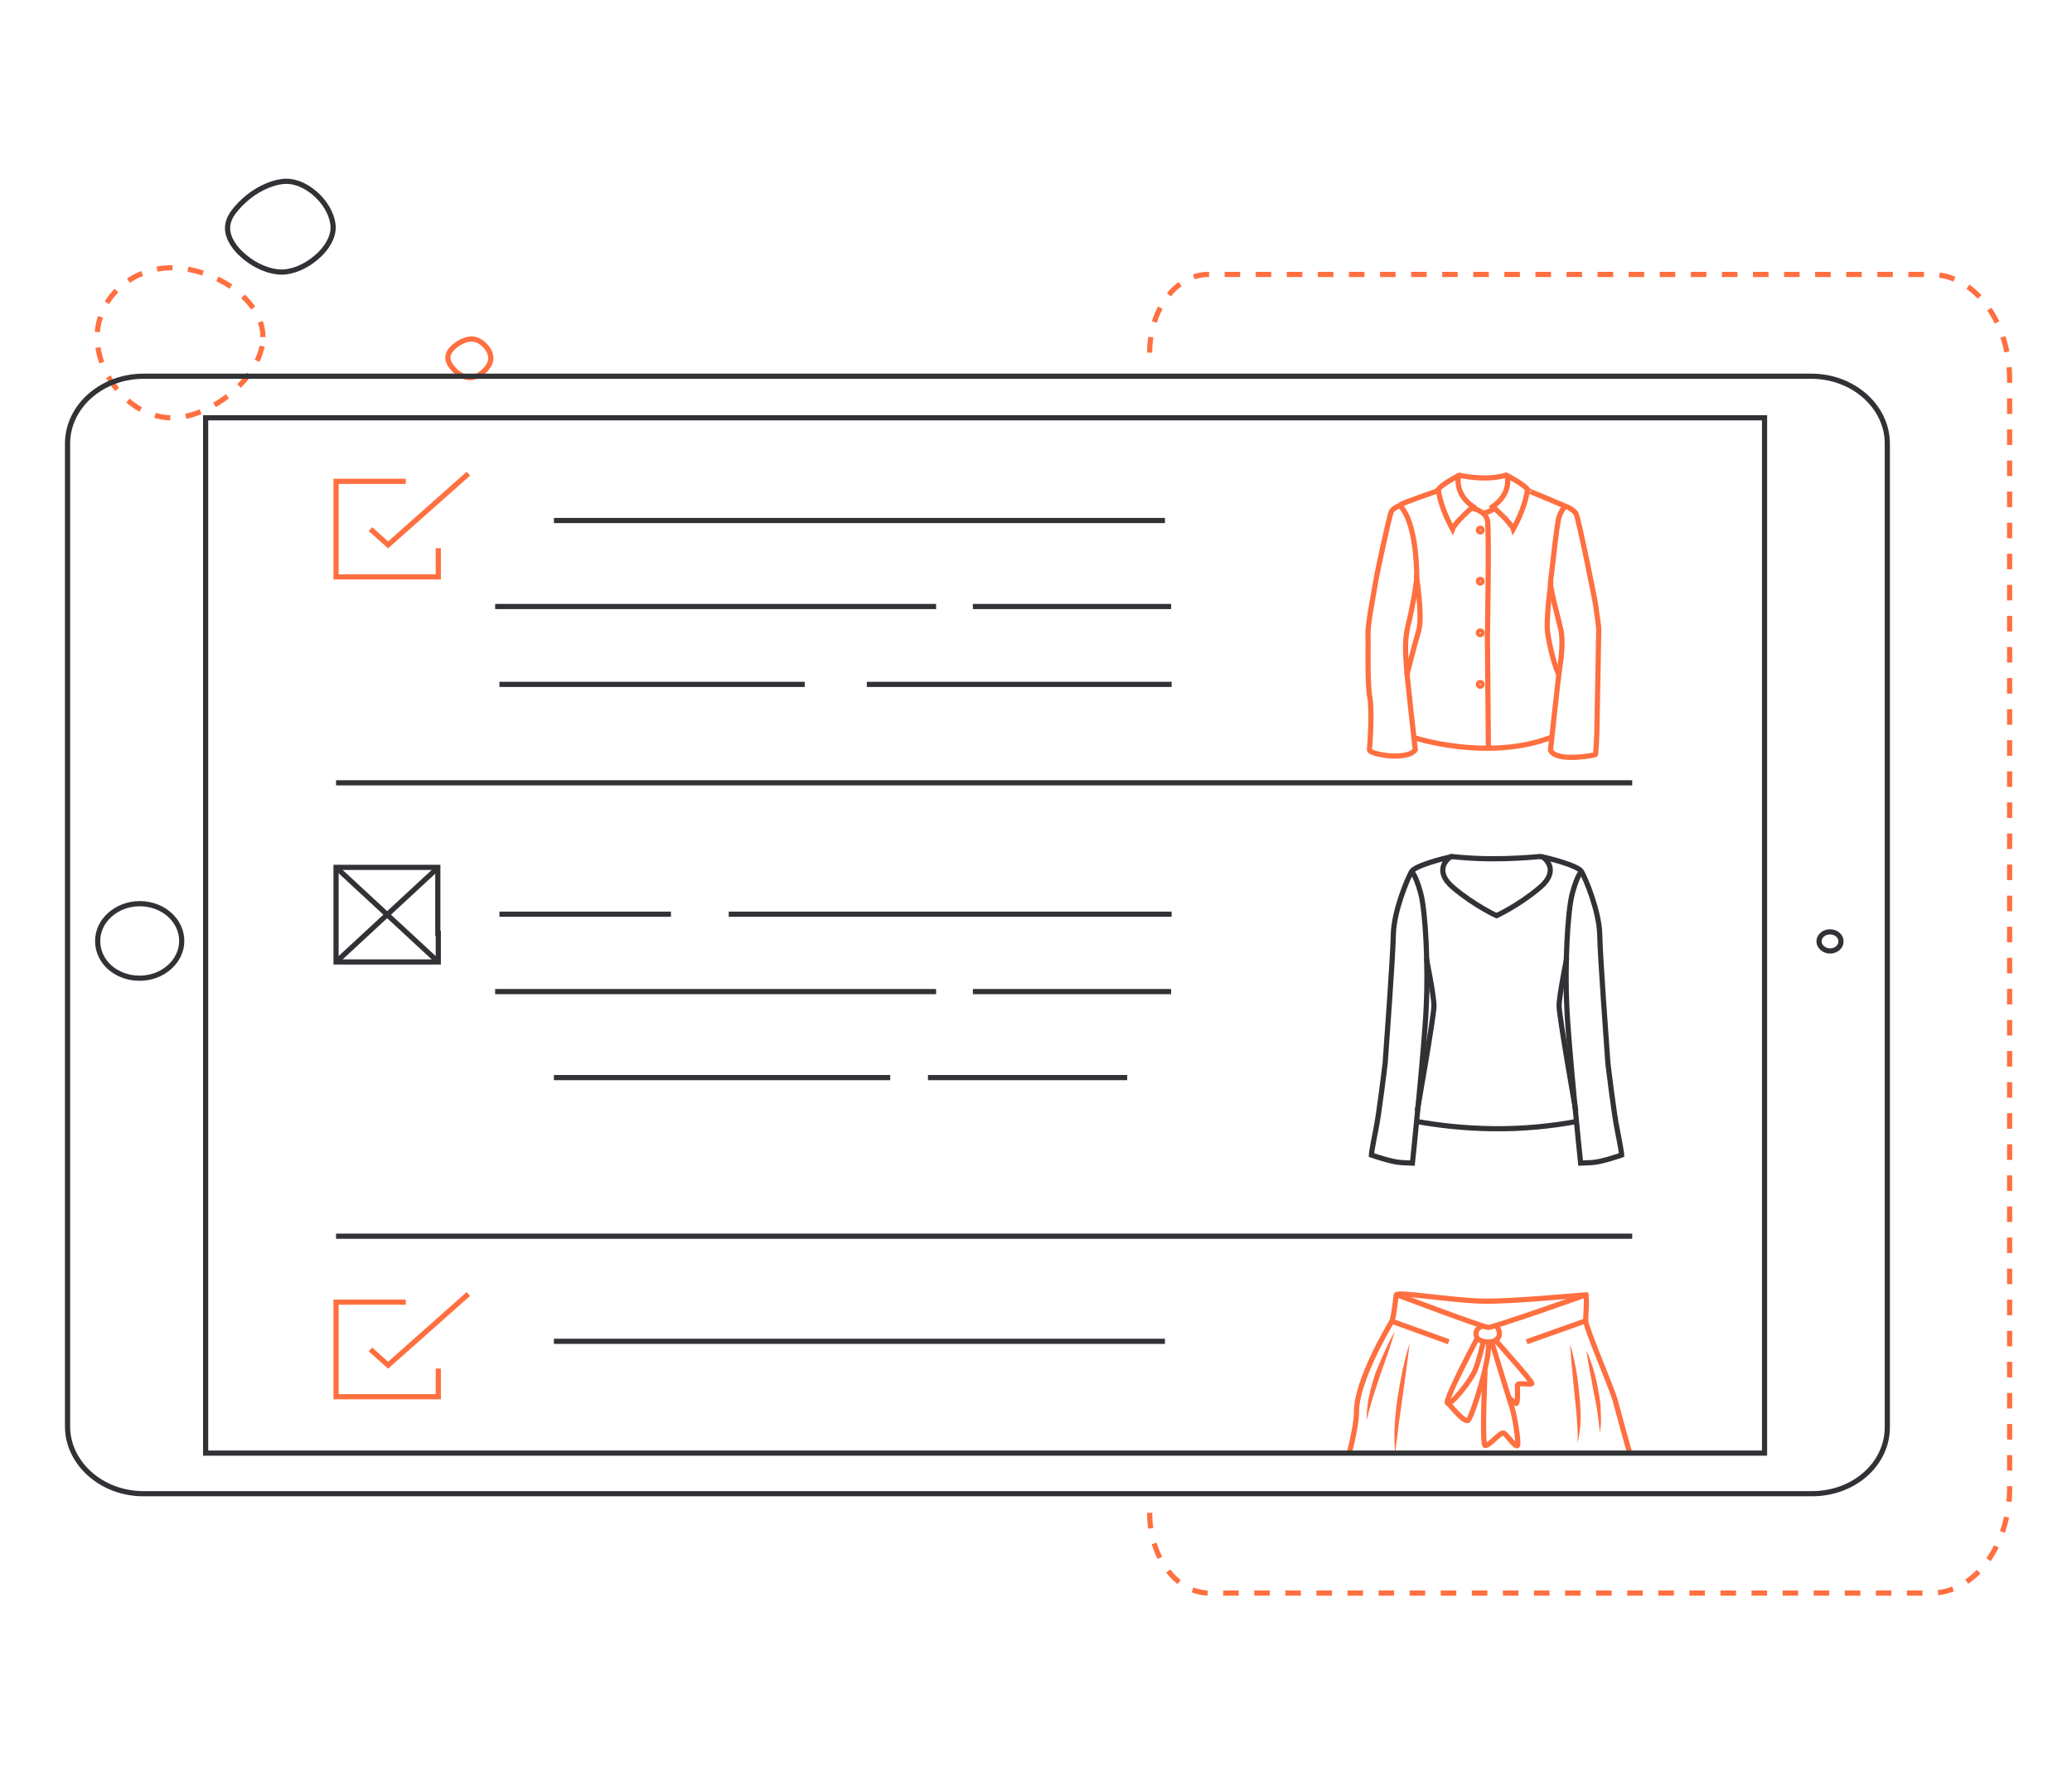 <svg width="400" height="342" viewBox="0 0 400 342" fill="none" xmlns="http://www.w3.org/2000/svg">
<path d="M281.614 91.814C281.43 92.46 280.969 95.411 284.381 97.809C284.381 97.809 280.877 100.853 280.415 102.144C279.862 101.129 279.216 99.838 278.663 98.362C278.11 96.887 277.833 95.596 277.648 94.489C278.017 94.028 278.571 93.474 281.522 91.814C281.614 91.722 281.614 91.722 281.614 91.814Z" stroke="#FF6F40" stroke-miterlimit="10"/>
<path d="M290.931 91.814C291.115 92.46 291.577 95.411 288.164 97.809C288.164 97.809 291.669 100.853 292.13 102.144C292.683 101.129 293.329 99.838 293.882 98.362C294.436 96.887 294.712 95.596 294.897 94.489C294.528 94.028 293.975 93.474 291.023 91.814C290.931 91.722 290.839 91.722 290.931 91.814Z" stroke="#FF6F40" stroke-miterlimit="10"/>
<path d="M277.742 94.673C277.742 94.673 270.548 97.163 270.363 97.44C270.179 97.717 268.98 97.993 268.611 98.731C268.242 99.469 265.844 110.445 265.475 112.843C265.106 115.241 263.999 120.498 264.091 122.619C264.184 124.648 263.907 131.842 264.46 134.701C264.921 137.561 264.46 143.924 264.368 144.755C264.276 145.585 271.562 146.968 273.222 144.755C273.222 144.755 271.47 129.444 271.47 127.969C271.378 126.493 271.101 123.541 271.839 120.682C272.577 117.823 273.591 112.197 273.499 111.09C273.499 110.076 273.407 100.76 270.271 97.625" stroke="#FF6F40" stroke-miterlimit="10"/>
<path d="M273.407 110.998C273.407 110.998 274.698 119.022 273.868 121.789C273.038 124.556 271.562 130.459 271.562 130.459" stroke="#FF6F40" stroke-miterlimit="10"/>
<path d="M272.859 142.357C272.859 142.357 287.063 147.06 299.422 142.357" stroke="#FF6F40" stroke-miterlimit="10"/>
<path d="M284.105 98.086C284.105 98.086 286.78 98.547 287.149 100.484C287.518 102.421 287.149 122.619 287.149 122.619L287.334 144.478" stroke="#FF6F40" stroke-miterlimit="10"/>
<path d="M281.617 91.722C281.617 91.722 286.967 93.013 291.025 91.629" stroke="#FF6F40" stroke-miterlimit="10"/>
<path d="M286.41 99.1C286.41 99.1 288.07 98.639 288.624 97.993" stroke="#FF6F40" stroke-miterlimit="10"/>
<path d="M294.805 94.673C294.805 94.581 302.183 97.717 302.183 97.717C302.183 97.717 303.843 98.27 304.304 99.285C304.766 100.299 307.994 116.071 308.086 117.085C308.178 118.1 308.639 120.59 308.639 121.605C308.639 122.619 308.27 141.158 308.27 141.619C308.27 142.08 308.086 145.585 307.994 145.677C307.901 145.769 300.523 147.245 299.324 144.847C299.324 144.847 300.707 131.566 301.169 128.522C301.63 125.571 301.63 123.08 301.353 121.697C301.076 120.313 299.14 113.304 299.324 112.289C299.508 111.275 300.523 101.129 300.984 99.746C301.538 98.362 302.091 97.717 302.091 97.717" stroke="#FF6F40" stroke-miterlimit="10"/>
<path d="M299.418 112.197C299.418 112.197 298.403 119.668 298.772 122.158C299.141 124.74 300.248 129.26 301.078 130.459" stroke="#FF6F40" stroke-miterlimit="10"/>
<path d="M285.763 102.697C285.967 102.697 286.132 102.532 286.132 102.328C286.132 102.125 285.967 101.959 285.763 101.959C285.56 101.959 285.395 102.125 285.395 102.328C285.395 102.532 285.56 102.697 285.763 102.697Z" stroke="#FF6F40" stroke-miterlimit="10"/>
<path d="M285.763 112.566C285.967 112.566 286.132 112.401 286.132 112.197C286.132 111.993 285.967 111.828 285.763 111.828C285.56 111.828 285.395 111.993 285.395 112.197C285.395 112.401 285.56 112.566 285.763 112.566Z" stroke="#FF6F40" stroke-miterlimit="10"/>
<path d="M285.763 122.527C285.967 122.527 286.132 122.362 286.132 122.158C286.132 121.954 285.967 121.789 285.763 121.789C285.56 121.789 285.395 121.954 285.395 122.158C285.395 122.362 285.56 122.527 285.763 122.527Z" stroke="#FF6F40" stroke-miterlimit="10"/>
<path d="M285.763 132.488C285.967 132.488 286.132 132.323 286.132 132.119C286.132 131.915 285.967 131.75 285.763 131.75C285.56 131.75 285.395 131.915 285.395 132.119C285.395 132.323 285.56 132.488 285.763 132.488Z" stroke="#FF6F40" stroke-miterlimit="10"/>
<path d="M260.492 280.519C261.322 277.198 261.876 274.247 261.876 272.494C261.876 266.407 268.332 255.708 268.701 255.063C269.07 254.325 269.531 249.99 269.531 249.99C269.623 249.252 280.506 251.097 286.501 251.189C291.851 251.281 305.316 249.99 305.962 249.99C306.054 249.99 306.054 249.99 306.054 250.082C306.515 250.544 306.054 253.679 306.146 255.063C306.239 256.539 311.035 267.698 311.773 270.189C312.141 271.572 313.34 275.999 314.632 280.611" stroke="#FF6F40" stroke-miterlimit="10"/>
<path d="M269.535 249.898C269.535 249.898 286.413 256.262 287.336 256.262C288.258 256.262 306.52 249.898 306.243 249.898" stroke="#FF6F40" stroke-miterlimit="10"/>
<path d="M286.233 255.985C286.233 255.985 284.573 256.354 285.034 258.014C285.495 259.674 291.214 259.674 288.908 255.893" stroke="#FF6F40" stroke-miterlimit="10"/>
<path d="M285.213 258.291C285.213 258.291 279.034 269.912 279.403 270.834C279.772 271.757 283.922 266.592 284.752 264.563C285.582 262.534 286.32 259.121 286.32 259.121" stroke="#FF6F40" stroke-miterlimit="10"/>
<path d="M279.492 270.742C279.492 270.742 282.72 274.892 283.458 274.155C284.196 273.509 288.07 261.427 287.24 258.936" stroke="#FF6F40" stroke-miterlimit="10"/>
<path d="M286.689 264.563C286.689 264.563 286.044 278.674 286.689 279.043C287.335 279.32 289.641 276.368 290.286 276.645C290.932 276.922 292.592 279.596 292.961 279.043C293.238 278.49 292.408 272.956 291.67 271.019C291.024 269.082 287.981 259.029 287.981 259.029" stroke="#FF6F40" stroke-miterlimit="10"/>
<path d="M288.723 258.752C288.723 258.752 295.732 266.592 295.732 267.053C295.732 267.422 293.058 266.868 292.965 267.33C292.873 267.791 293.15 271.203 292.596 270.927C292.135 270.65 291.121 269.635 291.121 269.635" stroke="#FF6F40" stroke-miterlimit="10"/>
<path d="M306.148 254.971L294.711 259.029" stroke="#FF6F40" stroke-miterlimit="10"/>
<path d="M268.703 255.063L279.679 259.029" stroke="#FF6F40" stroke-miterlimit="10"/>
<path d="M269.262 257C268.432 259.951 267.417 262.718 266.403 265.577C265.942 266.961 265.48 268.436 265.019 269.82C264.558 271.295 264.189 272.679 263.82 274.155C263.82 272.587 264.005 271.111 264.281 269.635C264.558 268.16 265.019 266.684 265.48 265.208C266.587 262.441 267.786 259.674 269.262 257Z" fill="#FF6F40"/>
<path d="M269.344 280.519C269.16 278.766 269.16 276.922 269.252 275.169C269.344 273.417 269.529 271.572 269.805 269.82C270.359 266.315 271.004 262.81 272.111 259.398C271.742 262.902 271.189 266.407 270.728 269.912L269.99 275.169C269.805 277.014 269.529 278.766 269.344 280.519Z" fill="#FF6F40"/>
<path d="M303.109 259.49C304.032 262.626 304.585 265.762 304.862 268.99C305.046 270.558 305.138 272.218 305.138 273.786C305.138 275.354 304.954 277.014 304.493 278.582C304.677 277.014 304.493 275.354 304.401 273.786C304.308 272.218 304.124 270.65 303.939 268.99C303.663 265.854 303.294 262.718 303.109 259.49Z" fill="#FF6F40"/>
<path d="M306.254 260.689C307.361 263.179 308.099 265.762 308.56 268.436C308.836 269.727 309.021 271.111 309.021 272.494C309.113 273.878 309.113 275.261 308.836 276.553C308.744 275.169 308.56 273.878 308.375 272.587C308.191 271.295 307.914 269.912 307.637 268.621C307.176 265.946 306.623 263.364 306.254 260.689Z" fill="#FF6F40"/>
<path d="M289.087 176.852C289.087 176.852 284.752 174.915 280.51 171.318C276.728 168.09 279.403 165.784 280.049 165.415C280.049 165.415 280.049 165.323 280.049 165.415C279.126 165.599 273.131 167.075 272.486 168.274C271.748 169.565 269.073 175.837 268.981 180.449C268.889 185.06 267.69 201.016 267.413 205.166C267.413 205.166 266.214 215.312 265.568 218.263C265.015 221.03 264.738 222.783 264.738 222.967C265.015 223.059 268.612 224.35 270.641 224.443L272.67 224.535C272.762 223.705 275.068 201.293 275.345 194.191C275.714 186.905 275.253 176.022 274.238 172.332C273.224 168.643 272.486 168.274 272.486 168.274" stroke="#303236" stroke-miterlimit="10"/>
<path d="M275.35 184.967C275.35 184.967 276.826 192.161 276.826 194.19C276.826 196.22 273.598 214.481 273.598 214.481" stroke="#303236" stroke-miterlimit="10"/>
<path d="M279.961 165.322C282.451 165.599 285.218 165.783 288.077 165.783C291.582 165.783 294.718 165.599 297.577 165.322" stroke="#303236" stroke-miterlimit="10"/>
<path d="M273.598 216.51C277.656 217.248 282.452 217.802 287.986 217.894C294.257 217.986 299.791 217.34 304.311 216.51" stroke="#303236" stroke-miterlimit="10"/>
<path d="M288.723 176.851C288.723 176.851 293.058 174.914 297.3 171.317C301.082 168.089 298.407 165.783 297.761 165.414C297.761 165.414 297.761 165.322 297.761 165.414C298.684 165.599 304.679 167.075 305.324 168.274C306.062 169.565 308.737 175.836 308.829 180.448C308.921 185.06 310.12 201.015 310.397 205.166C310.397 205.166 311.596 215.311 312.242 218.263C312.795 221.03 313.072 222.782 313.072 222.966C312.795 223.059 309.198 224.35 307.169 224.442L305.14 224.534C305.048 223.704 302.742 201.292 302.465 194.19C302.096 186.904 302.557 176.021 303.572 172.332C304.586 168.642 305.324 168.274 305.324 168.274" stroke="#303236" stroke-miterlimit="10"/>
<path d="M302.46 184.967C302.46 184.967 300.984 192.161 300.984 194.19C300.984 196.22 304.212 214.481 304.212 214.481" stroke="#303236" stroke-miterlimit="10"/>
<path d="M50.762 65.067C50.762 57.689 41.17 51.694 33.146 51.694C25.214 51.694 18.758 57.689 18.758 65.067C18.758 72.446 25.214 80.654 33.146 80.654C41.17 80.654 50.762 72.446 50.762 65.067Z" stroke="#FF6F40" stroke-dasharray="3 3"/>
<path d="M94.758 69.125C94.758 68.295 94.297 67.373 93.559 66.635C92.821 65.897 91.899 65.436 91.069 65.436C90.146 65.436 88.947 65.897 88.025 66.635C87.01 67.373 86.457 68.203 86.457 69.033C86.457 69.863 87.01 70.786 87.933 71.616C88.763 72.446 89.87 72.907 90.7 72.907C91.53 72.907 92.636 72.446 93.374 71.708C94.297 70.878 94.758 69.956 94.758 69.125Z" stroke="#FF6F40"/>
<path d="M64.313 43.946C64.313 42.01 63.206 39.704 61.453 37.951C59.701 36.199 57.488 35 55.274 35C53.06 35 50.201 36.199 47.896 38.044C46.789 38.966 45.774 39.98 45.036 40.995C44.299 42.01 43.93 43.024 43.93 44.039C43.93 45.975 45.313 48.097 47.434 49.757C49.464 51.417 52.138 52.524 54.352 52.524C56.565 52.524 59.056 51.417 60.992 49.757C63.022 48.097 64.313 45.883 64.313 43.946Z" stroke="#303236"/>
<path d="M349.774 288.358H27.704C19.587 288.358 13.039 282.455 13.039 275.354V85.635C13.039 78.441 19.68 72.63 27.704 72.63H349.682C357.798 72.63 364.346 78.533 364.346 85.635V275.354C364.439 282.548 357.982 288.358 349.774 288.358Z" stroke="#303236" stroke-miterlimit="10"/>
<path d="M340.645 80.654H39.695V280.518H340.645V80.654Z" stroke="#303236" stroke-miterlimit="10"/>
<path d="M26.968 188.841C31.395 188.841 35.084 185.613 35.084 181.647C35.084 177.681 31.487 174.453 26.968 174.453C22.541 174.453 18.852 177.681 18.852 181.647C18.852 185.705 22.449 188.841 26.968 188.841Z" stroke="#303236" stroke-miterlimit="10"/>
<path d="M353.285 183.584C354.484 183.584 355.407 182.754 355.407 181.739C355.407 180.725 354.484 179.895 353.285 179.895C352.086 179.895 351.164 180.725 351.164 181.739C351.164 182.754 352.179 183.584 353.285 183.584Z" stroke="#303236" stroke-miterlimit="10"/>
<path d="M78.341 92.921H64.875V111.367H84.612V105.833" stroke="#FF6F40" stroke-miterlimit="10"/>
<path d="M71.512 102.144L74.924 105.188L90.419 91.445" stroke="#FF6F40" stroke-miterlimit="10"/>
<path d="M84.612 180.171V185.705H64.875V167.444H78.249H84.52V180.171H84.612Z" stroke="#303236" stroke-miterlimit="10"/>
<path d="M64.875 151.119H315.097" stroke="#303236" stroke-miterlimit="10"/>
<path d="M64.875 238.646H315.097" stroke="#303236" stroke-miterlimit="10"/>
<path d="M106.93 100.484H224.893" stroke="#303236" stroke-miterlimit="10"/>
<path d="M95.586 117.085H180.715" stroke="#303236" stroke-miterlimit="10"/>
<path d="M167.34 132.119H226.183" stroke="#303236" stroke-miterlimit="10"/>
<path d="M187.812 117.085H226.088" stroke="#303236" stroke-miterlimit="10"/>
<path d="M96.414 132.119H155.35" stroke="#303236" stroke-miterlimit="10"/>
<path d="M78.341 251.374H64.875V269.635H84.612V264.194" stroke="#FF6F40" stroke-miterlimit="10"/>
<path d="M71.512 260.504L74.924 263.548L90.419 249.805" stroke="#FF6F40" stroke-miterlimit="10"/>
<path d="M106.93 258.937H224.893" stroke="#303236" stroke-miterlimit="10"/>
<path d="M106.93 208.025H171.86" stroke="#303236" stroke-miterlimit="10"/>
<path d="M95.586 191.424H180.715" stroke="#303236" stroke-miterlimit="10"/>
<path d="M140.684 176.482H226.182" stroke="#303236" stroke-miterlimit="10"/>
<path d="M187.812 191.424H226.088" stroke="#303236" stroke-miterlimit="10"/>
<path d="M179.148 208.025H217.609" stroke="#303236" stroke-miterlimit="10"/>
<path d="M96.414 176.482H129.525" stroke="#303236" stroke-miterlimit="10"/>
<path d="M64.875 167.444L84.612 185.705" stroke="#303236" stroke-miterlimit="10"/>
<path d="M84.612 167.444L64.875 185.705" stroke="#303236" stroke-miterlimit="10"/>
<path d="M221.941 292.047C221.941 300.625 227.108 307.542 233.514 307.542H372.802C381.137 307.542 387.957 298.503 387.957 287.251V73.276C387.957 62.024 381.137 52.985 372.802 52.985H233.239C227.039 52.985 221.941 59.718 221.941 68.111" stroke="#FF6F40" stroke-dasharray="3 3"/>
</svg>
